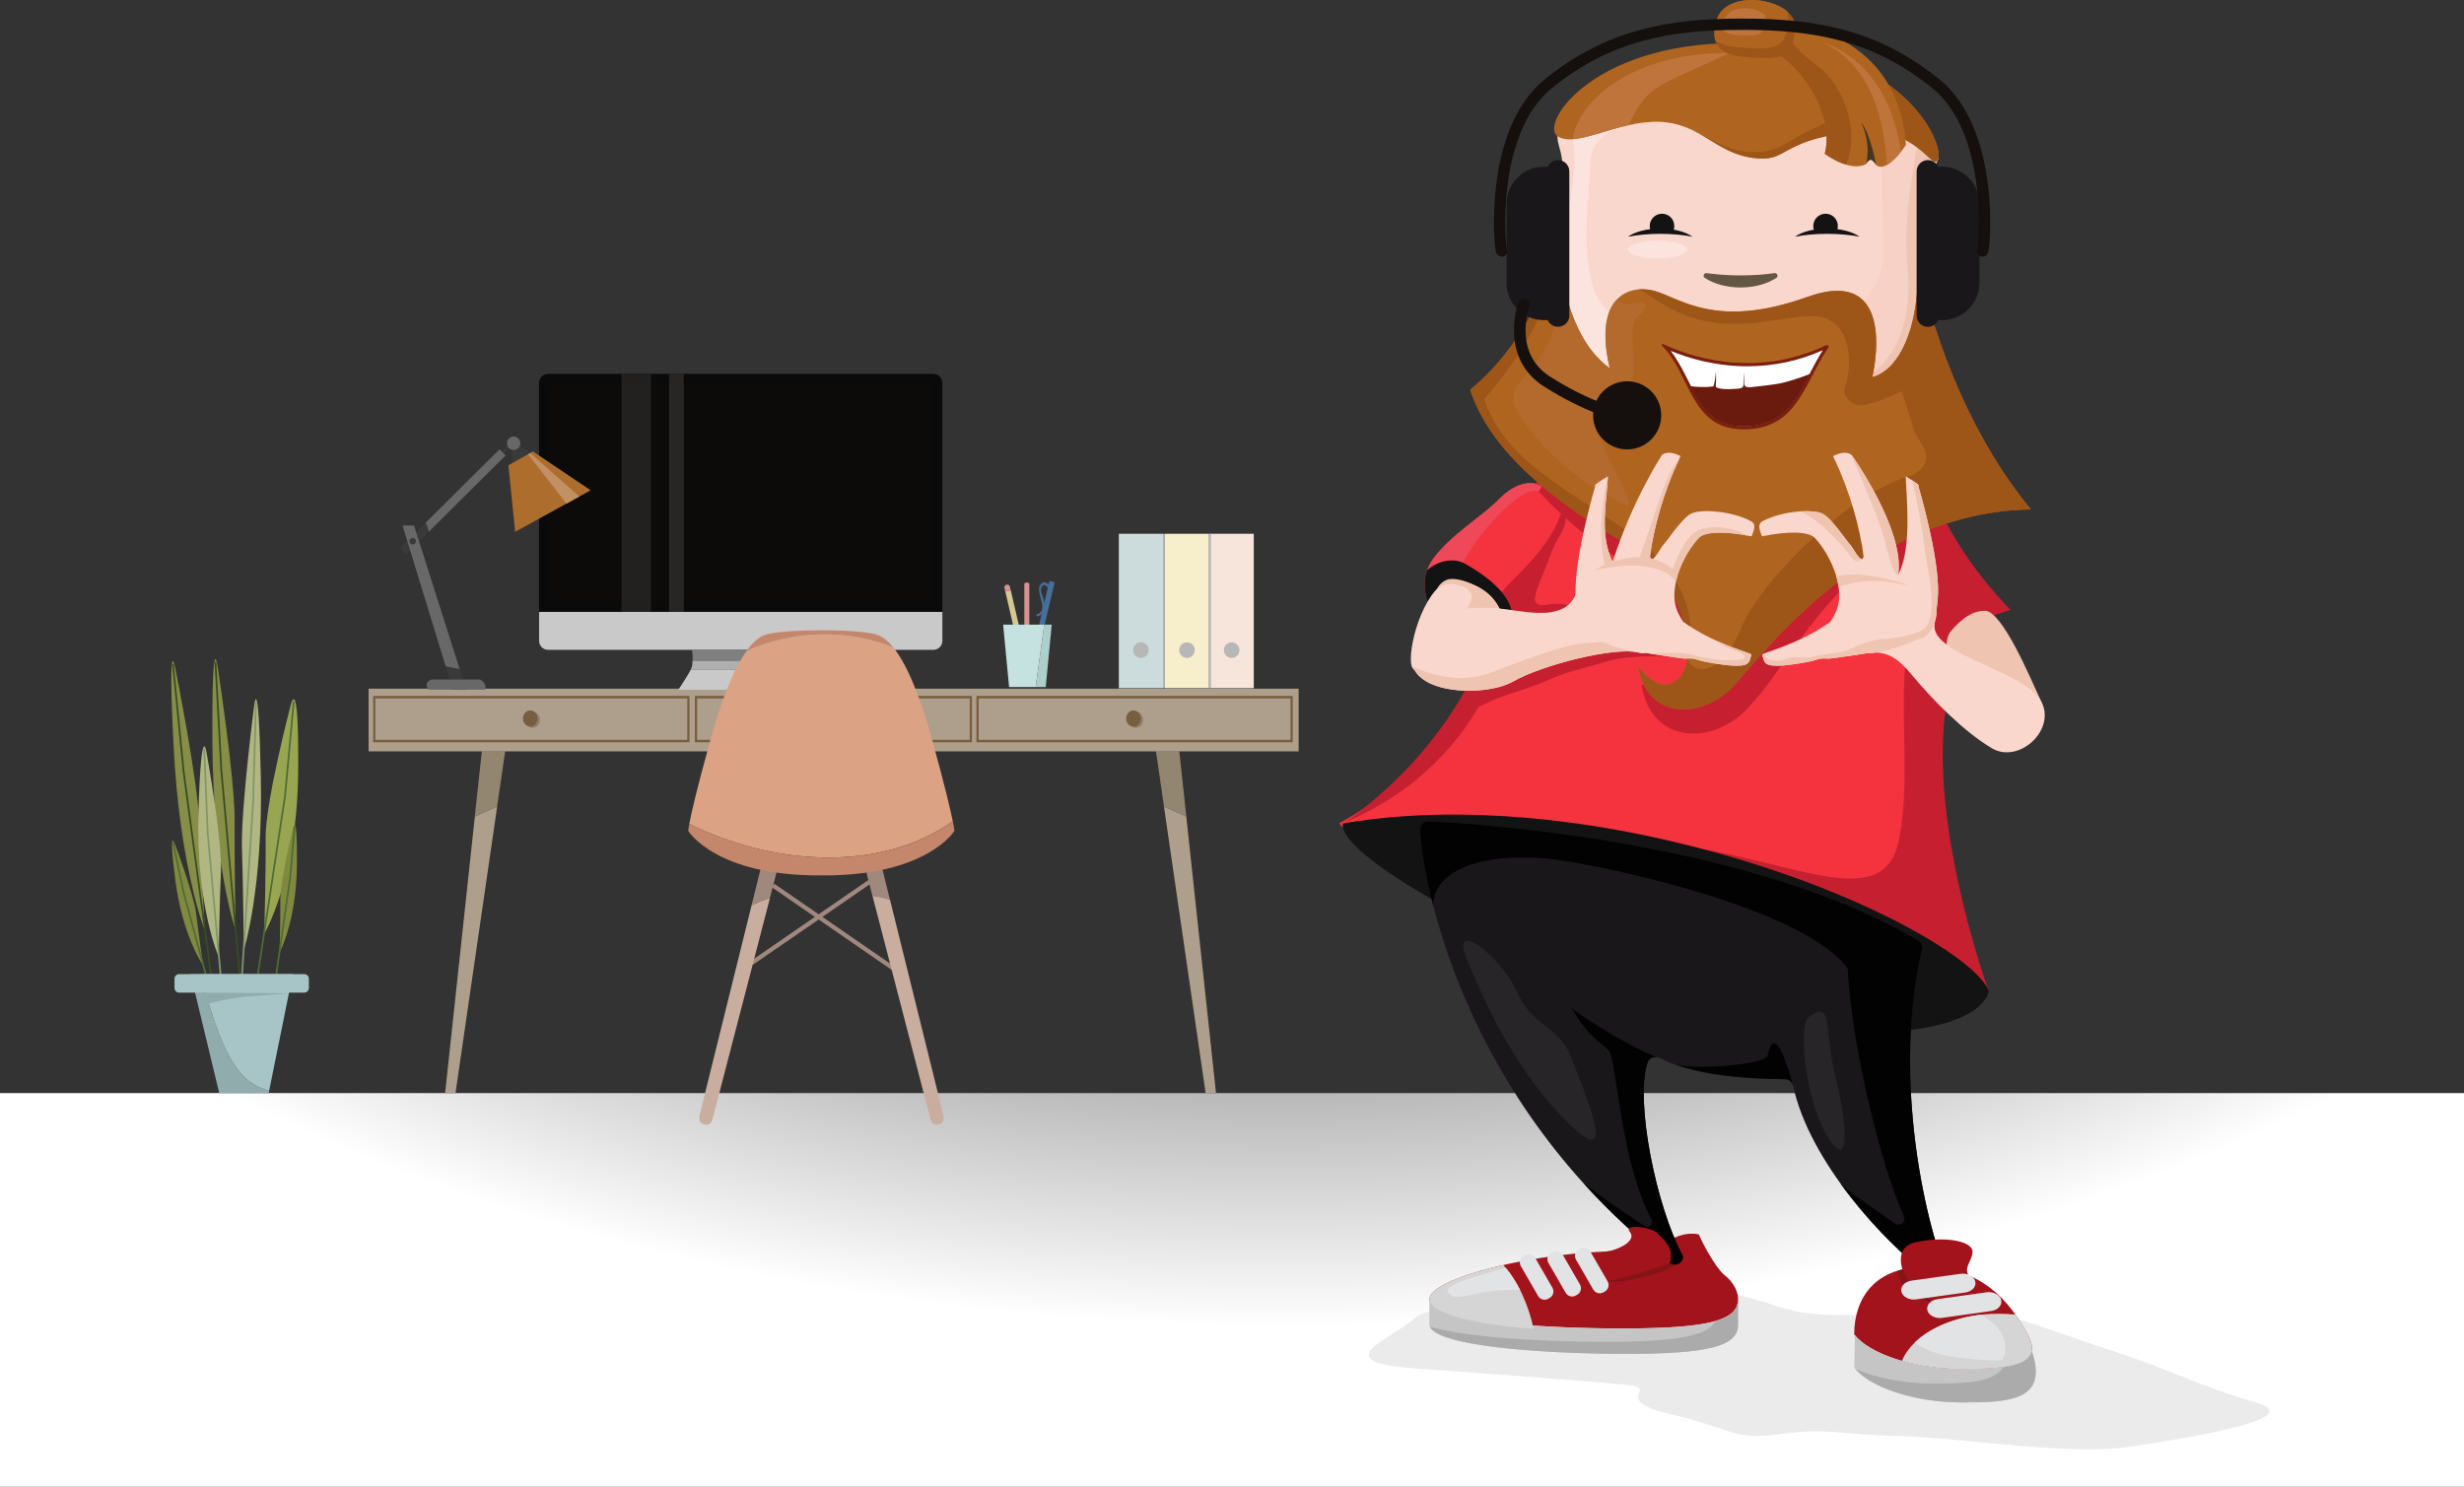 <svg width="628" height="379" viewBox="0 0 628 379" fill="none" xmlns="http://www.w3.org/2000/svg">
    <rect x="0" y="0" width="628" height="379" fill="#333333" stroke="none"/>
    <g clip-path="url(#clip0_4314_38086)">
        <path d="M628 278.648H0V378.999H628V278.648Z" fill="url(#paint0_radial_4314_38086)"/>
        <path d="M330.986 175.555H93.945V191.534H330.986V175.555Z" fill="#AD9F8C"/>
        <path d="M175.737 189.216H95.106V177.402H175.737V189.216ZM95.675 188.593H175.167V178.035H95.675V188.593Z" fill="#775E3F"/>
        <g opacity="0.4">
            <path d="M137.577 183.467C137.577 184.606 136.743 185.524 135.72 185.524C134.697 185.524 133.863 184.596 133.863 183.467C133.863 182.338 134.697 181.41 135.72 181.41C136.743 181.41 137.577 182.338 137.577 183.467Z" fill="#604930"/>
        </g>
        <path d="M136.987 183.162C136.987 184.301 136.153 185.219 135.13 185.219C134.107 185.219 133.273 184.291 133.273 183.162C133.273 182.034 134.107 181.105 135.13 181.105C136.153 181.105 136.987 182.023 136.987 183.162Z" fill="#775E3F"/>
        <path d="M247.728 189.216H177.098V177.402H247.728V189.216ZM177.667 188.593H247.158V178.035H177.667V188.593Z" fill="#775E3F"/>
        <g opacity="0.4">
            <path d="M214.304 183.467C214.304 184.606 213.576 185.524 212.679 185.524C211.783 185.524 211.055 184.596 211.055 183.467C211.055 182.338 211.783 181.41 212.679 181.41C213.576 181.41 214.304 182.338 214.304 183.467Z" fill="#604930"/>
        </g>
        <path d="M213.788 183.162C213.788 184.301 213.06 185.219 212.164 185.219C211.267 185.219 210.539 184.291 210.539 183.162C210.539 182.034 211.267 181.105 212.164 181.105C213.06 181.105 213.788 182.023 213.788 183.162Z" fill="#775E3F"/>
        <path d="M329.486 189.216H248.855V177.402H329.486V189.216ZM249.425 188.593H328.917V178.035H249.425V188.593Z" fill="#775E3F"/>
        <g opacity="0.4">
            <path d="M291.327 183.467C291.327 184.606 290.493 185.524 289.47 185.524C288.447 185.524 287.613 184.596 287.613 183.467C287.613 182.338 288.447 181.41 289.47 181.41C290.493 181.41 291.327 182.338 291.327 183.467Z" fill="#604930"/>
        </g>
        <path d="M290.737 183.162C290.737 184.301 289.903 185.219 288.88 185.219C287.857 185.219 287.023 184.291 287.023 183.162C287.023 182.034 287.857 181.105 288.88 181.105C289.903 181.105 290.737 182.023 290.737 183.162Z" fill="#775E3F"/>
        <path d="M128.776 191.418H122.816L121.012 208.157C122.932 207.334 124.81 206.491 126.698 205.636L128.766 191.418H128.776Z" fill="#938670"/>
        <path d="M121.024 208.158L113.449 278.648H116.097L126.71 205.637C124.822 206.491 122.933 207.335 121.024 208.158Z" fill="#AD9F8C"/>
        <path d="M294.598 191.418H300.558L302.362 208.157C300.453 207.334 298.564 206.491 296.676 205.636L294.608 191.418H294.598Z" fill="#938670"/>
        <path d="M302.35 208.158L309.925 278.648H307.277L296.664 205.637C298.552 206.491 300.441 207.335 302.35 208.158Z" fill="#AD9F8C"/>
        <path d="M67.358 238.05C67.358 238.05 75.787 223.822 75.998 196.64C76.209 169.459 73.909 180.439 73.909 180.439C73.909 180.439 67.601 204.625 67.696 213.748C67.791 222.872 67.348 238.04 67.348 238.04L67.358 238.05Z" fill="#98A551"/>
        <path d="M65.944 248.344L65.512 248.27L72.432 202.841L74.648 178.824L75.091 178.866L72.875 202.894L65.944 248.344Z" fill="#506B34"/>
        <path d="M71.262 242.733C71.262 242.733 75.566 234.991 75.682 220.214C75.787 205.426 74.617 211.407 74.617 211.407C74.617 211.407 71.388 224.56 71.441 229.528C71.494 234.485 71.262 242.744 71.262 242.744V242.733Z" fill="#808940"/>
        <path d="M70.65 248.346L70.207 248.283L73.741 223.57L74.87 210.512L75.313 210.554L74.184 223.623L70.65 248.346Z" fill="#506B34"/>
        <path d="M51.796 246.111C51.796 246.111 46.584 238.949 44.675 224.287C42.776 209.626 44.664 215.417 44.664 215.417C44.664 215.417 49.464 228.085 50.013 233.021C50.562 237.957 51.796 246.111 51.796 246.111Z" fill="#808940"/>
        <path d="M53.084 251.606L46.575 227.505L43.863 214.657L44.296 214.562L47.007 227.399L53.516 251.49L53.084 251.606Z" fill="#506B34"/>
        <path d="M60.028 237.101C60.028 237.101 54.279 220.668 54.131 189.278C53.983 157.888 55.555 170.567 55.555 170.567C55.555 170.567 59.859 198.507 59.796 209.034C59.733 219.571 60.028 237.091 60.028 237.091V237.101Z" fill="#868E47"/>
        <path d="M60.914 248.968L56.199 196.504L54.68 168.743L55.133 168.711L56.642 196.462L61.358 248.937L60.914 248.968Z" fill="#384C22"/>
        <path d="M52.241 237.311C52.241 237.311 45.763 221.152 44.223 189.804C42.683 158.446 44.814 171.05 44.814 171.05C44.814 171.05 50.363 198.769 50.764 209.296C51.165 219.823 52.251 237.311 52.251 237.311H52.241Z" fill="#868E47"/>
        <path d="M53.656 249.123L46.598 196.912L43.855 169.256L44.299 169.203L47.041 196.859L54.099 249.07L53.656 249.123Z" fill="#384C22"/>
        <path d="M55.756 243.946C55.756 243.946 49.848 230.846 50.597 206.607C51.346 182.368 52.717 192.273 52.717 192.273C52.717 192.273 56.684 214.149 56.304 222.27C55.925 230.392 55.756 243.935 55.756 243.935V243.946Z" fill="#B1B783"/>
        <path d="M56.421 253.187L52.708 212.346L51.832 190.807L52.275 190.797L53.151 212.314L56.875 253.144L56.421 253.187Z" fill="#819669"/>
        <path d="M62.135 242.175C62.135 242.175 67.104 226.564 66.471 197.695C65.849 168.826 64.688 180.618 64.688 180.618C64.688 180.618 61.344 206.682 61.671 216.354C61.987 226.037 62.135 242.175 62.135 242.175Z" fill="#B1B783"/>
        <path d="M61.607 253.185L61.164 253.153L64.287 204.497L65.025 178.855L65.468 178.877L64.74 204.518L61.607 253.185Z" fill="#819669"/>
        <path d="M50.712 248.312H48.57L55.871 278.627H68.488L68.594 278.12C68.066 277.93 67.539 277.741 67.011 277.509C57.538 274.397 54.752 259.588 50.722 248.312H50.712Z" fill="#90ACAD"/>
        <path d="M50.711 248.312C54.741 259.588 57.526 274.397 67 277.509C67.527 277.73 68.055 277.93 68.582 278.12L74.627 248.312H50.711Z" fill="#A7C4C6"/>
        <path d="M77.529 248.312H45.669C45.01 248.312 44.477 248.846 44.477 249.504V251.857C44.477 252.515 45.01 253.048 45.669 253.048H77.529C78.187 253.048 78.721 252.515 78.721 251.857V249.504C78.721 248.846 78.187 248.312 77.529 248.312Z" fill="#A7C4C6"/>
        <path d="M73.636 253.188L51.281 253.051L52.916 255.92C52.916 255.92 58.582 254.211 65.07 253.863C68.509 253.684 73.636 253.188 73.636 253.188Z" fill="#90ACAD"/>
        <path d="M240.172 97.608C240.172 96.332 239.149 95.309 237.893 95.309H139.665C138.41 95.309 137.387 96.342 137.387 97.608V156.591H240.172V97.608Z" fill="#0A0A0A"/>
        <path d="M137.398 155.98V163.353C137.398 164.63 138.422 165.653 139.677 165.653H237.905C239.16 165.653 240.184 164.619 240.184 163.353V155.98H137.398Z" fill="#C9C9C9"/>
        <path d="M199.966 165.652C199.818 165.652 188.213 165.652 188.213 165.652C188.213 165.652 176.609 165.652 176.461 165.652C176.461 165.652 176.588 167.055 176.524 168.426H199.902C199.839 167.055 199.966 165.652 199.966 165.652Z" fill="#7F7F7F"/>
        <path d="M200.233 170.419C200.022 169.924 199.938 169.185 199.895 168.426H176.517C176.486 169.185 176.391 169.924 176.19 170.419C176.159 170.493 176.116 170.578 176.074 170.672H200.349C200.307 170.588 200.265 170.493 200.233 170.419Z" fill="#AFAFAF"/>
        <path d="M200.347 170.66H176.073C175.324 172.221 172.887 175.829 172.887 175.829H203.533C203.533 175.829 201.096 172.221 200.347 170.66Z" fill="#C9C9C9"/>
        <path d="M237.292 98.441H139.93V153.511H237.292V98.441Z" fill="#0C0B0A"/>
        <g opacity="0.4">
            <path d="M165.915 95.371H158.414V155.978H165.915V95.371Z" fill="#44413F"/>
        </g>
        <g opacity="0.5">
            <path d="M174.279 95.371H170.523V155.978H174.279V95.371Z" fill="#44413F"/>
        </g>
        <path d="M176.453 165.652L176.527 167.034H199.894L199.968 165.652H176.453Z" fill="#7F7F7F"/>
        <path d="M220.698 173.785C220.698 172.013 218.504 170.578 215.792 170.578C213.081 170.578 210.887 172.013 210.887 173.785C210.887 174.386 211.15 174.955 211.594 175.441H219.981C220.424 174.955 220.687 174.396 220.687 173.785H220.698Z" fill="#C9C9C9"/>
        <path d="M219.726 175.238H211.855V175.597H219.726V175.238Z" fill="#7F7F7F"/>
        <path d="M129.543 113.406L127.738 115.227L128.173 115.657L129.978 113.837L129.543 113.406Z" fill="#3A3A3A"/>
        <path d="M101.961 139.735L103.512 141.297L106.951 137.879C106.698 137.13 106.402 136.392 106.065 135.664L101.961 139.746V139.735Z" fill="#3A3A3A"/>
        <path d="M127.321 114.527L108.469 133.271C108.817 133.956 109.06 134.747 109.271 135.57L128.861 116.088L127.31 114.527H127.321Z" fill="#686868"/>
        <path d="M106.066 135.664C106.404 136.392 106.699 137.13 106.953 137.879L109.274 135.569C109.063 134.746 108.82 133.955 108.472 133.27L106.066 135.664Z" fill="#3A3A3A"/>
        <path d="M105.527 133.953H102.594L113.597 169.889C114.842 170.301 116.002 170.427 117.152 170.554L105.516 133.953H105.527Z" fill="#686868"/>
        <path d="M113.598 169.891L115.412 175.808H118.83L117.163 170.555L113.598 169.891Z" fill="#3A3A3A"/>
        <path d="M105.19 137.152C105.644 137.152 106.013 137.522 106.013 137.975C106.013 138.429 105.644 138.798 105.19 138.798C104.736 138.798 104.367 138.429 104.367 137.975C104.367 137.522 104.736 137.152 105.19 137.152Z" fill="#3A3A3A"/>
        <path d="M123.589 175.808H109.305C109.305 175.808 107.691 174.268 109.874 173.234H122.397C124.306 174.352 123.589 175.808 123.589 175.808Z" fill="#686868"/>
        <path d="M130.551 114.525V118.481L135.404 115.644L132.197 113.629L130.551 114.525Z" fill="#3A3A3A"/>
        <path d="M130.908 111.277C131.847 111.277 132.617 112.047 132.617 112.986C132.617 113.925 131.847 114.695 130.908 114.695C129.969 114.695 129.199 113.925 129.199 112.986C129.199 112.047 129.969 111.277 130.908 111.277Z" fill="#686868"/>
        <path d="M150.54 124.98L131.298 135.57L129.578 118.619L135.845 115.086L150.54 124.98Z" fill="#AD6D2D"/>
        <path d="M134.582 115.801L135.152 115.484L147.664 126.57L144.372 128.374L134.582 115.801Z" fill="#C19063"/>
        <path d="M222.199 223.731L191.191 245.086L191.814 245.989L222.821 224.635L222.199 223.731Z" fill="#A0887D"/>
        <path d="M197.796 222.906C198.07 221.83 197.501 220.754 196.509 220.501L196.034 220.385C195.053 220.132 194.03 220.807 193.756 221.883L191.551 230.775C193.08 230.11 194.61 229.446 196.224 228.908L197.786 222.906H197.796Z" fill="#A0887D"/>
        <path d="M191.56 230.773L178.341 284.134C178.067 285.21 178.278 286.286 179.259 286.539L179.734 286.655C180.715 286.908 181.369 286.233 181.643 285.147L196.244 228.906C194.63 229.434 193.1 230.098 191.57 230.773H191.56Z" fill="#C9AE9F"/>
        <path d="M197.353 225.277L196.73 226.18L227.723 247.556L228.346 246.653L197.353 225.277Z" fill="#A0887D"/>
        <path d="M224.984 221.883C224.709 220.807 223.697 220.132 222.705 220.385L222.23 220.501C221.249 220.754 220.669 221.83 220.943 222.906L222.357 228.359C223.865 228.507 225.363 228.876 226.83 229.372L224.973 221.883H224.984Z" fill="#A0887D"/>
        <path d="M240.407 284.136L226.84 229.372C225.384 228.876 223.886 228.507 222.367 228.359L237.105 285.148C237.379 286.224 238.033 286.899 239.015 286.646L239.489 286.53C240.47 286.277 240.681 285.201 240.407 284.125V284.136Z" fill="#C9AE9F"/>
        <path d="M237.641 188.804C234.033 175.756 230.636 168.721 227.724 165.092C216.151 160.251 202.025 160.705 190.325 165.873C187.551 169.702 184.375 176.642 181.01 188.804C177.476 201.556 176.157 207.473 175.672 210.026C196.423 220.341 223.81 222.757 242.842 209.372C242.261 206.524 240.89 200.586 237.63 188.793L237.641 188.804Z" fill="#DCA284"/>
        <path d="M227.727 165.094C226.302 163.311 224.984 162.351 223.823 161.908C220.658 160.706 211.29 160.674 209.328 160.685C207.376 160.685 198.008 160.706 194.833 161.908C193.504 162.415 191.984 163.585 190.328 165.874C202.017 160.706 216.143 160.242 227.727 165.094Z" fill="#C4876C"/>
        <path d="M175.683 210.026C175.43 211.366 175.398 211.788 175.398 211.788C175.398 211.788 182.351 223.369 209.411 223.158C236.344 223.327 243.264 211.788 243.264 211.788C243.264 211.788 243.222 211.229 242.853 209.383C223.821 222.768 196.434 220.342 175.683 210.026Z" fill="#C4876C"/>
        <path d="M308.293 136.066V175.43H319.549V136.066H308.293ZM313.916 167.551C312.935 167.551 312.144 166.76 312.144 165.779C312.144 164.798 312.935 164.007 313.916 164.007C314.897 164.007 315.688 164.798 315.688 165.779C315.688 166.76 314.897 167.551 313.916 167.551Z" fill="#F7E5DC"/>
        <path d="M296.91 136.066V175.43H308.156V136.066H296.91ZM302.533 167.551C301.552 167.551 300.761 166.76 300.761 165.779C300.761 164.798 301.552 164.007 302.533 164.007C303.514 164.007 304.305 164.798 304.305 165.779C304.305 166.76 303.514 167.551 302.533 167.551Z" fill="#F7EECB"/>
        <path d="M285.156 136.066V175.43H296.413V136.066H285.156ZM290.779 167.551C289.798 167.551 289.007 166.76 289.007 165.779C289.007 164.798 289.798 164.007 290.779 164.007C291.76 164.007 292.552 164.798 292.552 165.779C292.552 166.76 291.76 167.551 290.779 167.551Z" fill="#CCDBDB"/>
        <path d="M296.897 136.066H296.402V175.43H296.897V136.066Z" fill="#B6B7B6"/>
        <path d="M308.651 136.066H308.156V175.43H308.651V136.066Z" fill="#B6B7B6"/>
        <path d="M292.764 165.725C292.764 166.822 291.877 167.708 290.78 167.708C289.683 167.708 288.797 166.822 288.797 165.725C288.797 164.628 289.683 163.742 290.78 163.742C291.877 163.742 292.764 164.628 292.764 165.725Z" fill="#B6B7B6"/>
        <path d="M304.514 165.725C304.514 166.822 303.627 167.708 302.53 167.708C301.433 167.708 300.547 166.822 300.547 165.725C300.547 164.628 301.433 163.742 302.53 163.742C303.627 163.742 304.514 164.628 304.514 165.725Z" fill="#B6B7B6"/>
        <path d="M315.896 165.725C315.896 166.822 315.01 167.708 313.913 167.708C312.816 167.708 311.93 166.822 311.93 165.725C311.93 164.628 312.816 163.742 313.913 163.742C315.01 163.742 315.896 164.628 315.896 165.725Z" fill="#B6B7B6"/>
        <path d="M262.336 160.65C262.336 160.871 262.051 161.04 261.703 161.04C261.355 161.04 261.07 160.861 261.07 160.65V148.879C261.07 148.657 261.355 148.488 261.703 148.488C262.051 148.488 262.336 148.668 262.336 148.879V160.65Z" fill="#D69391"/>
        <path d="M267.468 148.1L263.652 164.312L264.987 164.627L268.802 148.414L267.468 148.1Z" fill="#466F9C"/>
        <path d="M256.215 150.755L259.654 165.575C259.738 165.954 260.129 166.197 260.509 166.113C260.899 166.028 261.131 165.638 261.047 165.258L257.607 150.449L256.215 150.766V150.755Z" fill="#D6C791"/>
        <path d="M257.398 149.563C257.314 149.183 256.923 148.94 256.544 149.025C256.153 149.12 255.921 149.499 256.006 149.879L256.206 150.754L257.599 150.438L257.398 149.552V149.563Z" fill="#D69391"/>
        <path d="M266.144 159.227H255.668L257.187 175.132H263.96L266.144 159.227Z" fill="#C5E2E1"/>
        <path d="M268.054 159.227H266.145L263.961 175.132H266.524L268.054 159.227Z" fill="#AECECC"/>
        <path d="M267.736 150.008C267.494 148.753 266.112 147.687 265.152 149.09C263.738 151.168 267.567 155.567 264.339 156.558C263.991 156.664 264.139 157.223 264.487 157.107C265.669 156.748 266.133 155.978 266.185 154.649C266.228 153.679 266.038 152.845 265.69 151.928C265.394 151.158 265.109 150.44 265.479 149.607C265.922 148.595 267.029 149.354 267.188 150.145C267.262 150.504 267.81 150.356 267.736 149.997V150.008Z" fill="#466F9C"/>
        <path fill-rule="evenodd" clip-rule="evenodd" d="M496.792 175.925C503.427 158.543 497.846 149.271 500.621 144.113C494.08 146.381 408.807 127.564 397.867 123.039C382.655 125.929 388.204 131.171 383.404 145.79C378.815 183.794 348.316 205.849 343.062 209.393L342.281 209.899L506.888 252.702C506.888 252.702 489.913 206.429 496.781 175.915L496.792 175.925Z" fill="#C62030"/>
        <path fill-rule="evenodd" clip-rule="evenodd" d="M388.879 160.41C388.879 160.41 374.806 163.849 369.911 161.423C365.016 158.997 360.279 149.177 365.174 142.564C370.069 135.961 377.538 131.879 382.054 127.248C386.569 122.618 391.728 121.943 394.755 125.055C397.783 128.166 393.975 159.377 388.879 160.4V160.41Z" fill="#F5333F"/>
        <path fill-rule="evenodd" clip-rule="evenodd" d="M412.943 119.621C411.361 119.769 387.825 119.621 384.386 146.243C383.521 152.91 382.634 157.54 382.36 158.89C382.086 160.24 374.216 191.694 341.301 209.909C356.893 226.838 360.797 224.086 380.735 225.562C400.674 227.039 412.933 225.836 431.321 216.006C458.877 220.309 480.166 232.439 483.943 214.255C487.719 196.071 482.445 171.421 487.772 161.854C493.1 152.287 485.958 138.818 485.557 138.818C485.156 138.818 412.933 119.621 412.933 119.621H412.943Z" fill="#F5333F"/>
        <path fill-rule="evenodd" clip-rule="evenodd" d="M392.213 109.296C386.97 110.288 383.552 107.187 378.941 105.879C381.737 112.186 396.612 119.327 390.789 123.757C398.311 132.301 407.457 139.526 415.559 144.315C428.335 151.856 431.468 166.391 430.941 171.865C430.677 174.639 429.2 177.445 426.89 177.445C425.244 177.445 423.261 176.032 421.298 173.458L418.408 174.671C419.526 182.276 424.558 187.001 431.542 187.001C436.648 187.001 441.986 184.438 445.837 180.135C446.512 179.386 447.303 178.458 448.221 177.392C457.125 167.045 471.135 138.809 499.102 131.974C497.952 125.445 503.311 126.183 504.493 123.989C497.952 126.257 403.142 113.811 392.202 109.275L392.213 109.296Z" fill="#C62030"/>
        <path fill-rule="evenodd" clip-rule="evenodd" d="M379.196 163.447C369.363 190.639 347.452 206.45 343.074 209.403L342.293 209.91C373.404 196.736 381.58 171.885 384.513 161.991C384.798 161.032 382.614 162.508 379.196 163.447Z" fill="#C62030"/>
        <path fill-rule="evenodd" clip-rule="evenodd" d="M399.072 65.197C398.059 66.621 391.191 66.811 387.551 59.132C383.912 51.453 391.908 46.802 396.497 48.721C401.087 50.641 401.087 62.36 399.072 65.186V65.197Z" fill="#FAD7CC"/>
        <path fill-rule="evenodd" clip-rule="evenodd" d="M392.171 64.584C395.283 66.525 398.416 66.114 399.07 65.196C401.096 62.369 401.096 50.651 396.496 48.731C395.272 48.214 393.806 48.183 392.371 48.531C393.975 49.237 396.38 51.326 396.085 54.49C395.789 57.655 395.125 63.508 392.16 64.584H392.171Z" fill="#F7D0C6"/>
        <path fill-rule="evenodd" clip-rule="evenodd" d="M486.665 65.197C487.678 66.621 494.546 66.811 498.185 59.132C501.825 51.453 493.828 46.802 489.239 48.721C484.65 50.641 484.65 62.36 486.665 65.186V65.197Z" fill="#FAD7CC"/>
        <path fill-rule="evenodd" clip-rule="evenodd" d="M494.957 49.111C493.09 48.203 490.927 48.014 489.239 48.731C484.65 50.651 484.65 62.369 486.665 65.196C487.287 66.071 490.104 66.472 493.037 64.89C486.992 61.377 493.564 49.68 494.957 49.111Z" fill="#F7D0C6"/>
        <path fill-rule="evenodd" clip-rule="evenodd" d="M405.244 93.884C405.244 93.884 394.737 82.767 397.363 60.543C399.99 38.319 396.92 38.72 396.942 34.68C396.963 30.64 415.952 16.295 448.297 21.548C480.632 26.801 495.591 37.507 493.977 40.545C492.363 43.572 487.711 54.689 488.924 67.42C490.137 80.151 491.35 109.252 478.216 113.292C465.082 117.332 430.321 136.529 405.255 93.895L405.244 93.884Z" fill="#FAD7CC"/>
        <path fill-rule="evenodd" clip-rule="evenodd" d="M483.783 109.159C490.914 99.677 489.912 77.948 488.91 67.422C487.697 54.691 492.349 43.573 493.963 40.546C494.881 38.816 490.429 34.608 480.46 30.336C479.289 36.264 479.405 47.117 480.017 62.781C480.829 83.591 454.022 84.013 454.149 84.604C458.949 106.554 470.944 111.458 483.783 109.169V109.159Z" fill="#F7D0C6"/>
        <path fill-rule="evenodd" clip-rule="evenodd" d="M488.91 34.703C487.897 43.194 484.87 55.018 486.188 68.35C487.507 81.683 483.256 92.684 474.162 96.924C467.463 100.046 478.867 103.2 487.243 101.892C490.503 91.154 489.712 75.776 488.921 67.422C487.707 54.691 492.36 43.574 493.974 40.547C494.575 39.428 492.887 37.256 488.921 34.703H488.91Z" fill="#EFC4B1"/>
        <path fill-rule="evenodd" clip-rule="evenodd" d="M413.691 81.576C400.367 77.536 405.22 50.629 405.241 43.604C405.262 36.579 407.488 34.185 415.168 31.748C422.848 29.301 421.413 24.186 419.346 23.521C418.523 23.257 417.637 23.078 416.719 22.973C406.549 25.652 400.768 30.282 400.578 32.423C400.24 36.453 403.331 36.294 398.932 58.234C394.533 80.183 404.122 92.102 404.122 92.102C406.211 96.406 408.437 100.14 410.758 103.367C412.372 102.988 413.849 102.597 415.126 102.397C421.698 101.321 427.015 85.626 413.691 81.586V81.576Z" fill="#FBE3DE"/>
        <path d="M397.362 60.546C397.362 60.546 393.322 84.183 374.723 99.34C380.377 117.124 400.59 130.456 413.936 138.335C427.27 146.214 430.71 161.171 430.108 167.436C429.507 173.701 424.042 178.342 417.575 169.862C419.601 183.606 434.086 183.542 442.198 174.482C450.311 165.421 476.791 130.456 517.618 129.855C497.605 105.605 490.336 74.49 488.923 67.412C488.923 94.488 477.202 96.102 477.202 96.102C477.202 96.102 484.281 67.201 460.629 75.692C436.987 84.183 427.893 75.692 421.415 74.078C414.938 72.465 406.055 75.893 410.296 93.876C399.388 86.198 396.961 67.001 397.362 60.535V60.546Z" fill="#AF6520"/>
        <path fill-rule="evenodd" clip-rule="evenodd" d="M423.905 87.707C429.697 90.47 446.756 96.936 465.45 87.992C465.84 87.802 466.23 88.255 465.988 88.614C459.679 97.917 458.054 109.446 444.403 109.446C430.752 109.446 431.037 95.523 423.61 88.139C423.388 87.918 423.631 87.57 423.916 87.707H423.905Z" fill="#7C1E10"/>
        <path fill-rule="evenodd" clip-rule="evenodd" d="M444.39 108.643C436.141 108.643 433.261 102.947 430.212 96.914C428.914 94.351 427.585 91.724 425.812 89.446C430.117 91.229 437.037 93.37 445.372 93.37C452.018 93.37 458.474 91.999 464.572 89.277C463.327 91.25 462.262 93.285 461.217 95.268C457.451 102.441 454.202 108.643 444.38 108.643H444.39Z" fill="white"/>
        <path d="M446.535 40.209C437.104 38.859 433.453 31.454 422.935 31.053C412.428 30.652 401.562 37.92 396.93 34.692C392.299 31.465 406.647 9.631 446.155 11.055C485.664 12.468 495.57 36.939 493.956 40.557C492.342 44.175 489.103 31.465 471.527 33.69C452.928 36.042 455.966 41.569 446.535 40.219V40.209Z" fill="#AF6520"/>
        <path fill-rule="evenodd" clip-rule="evenodd" d="M443.623 70.206C440.563 70.206 437.641 69.995 434.983 69.626C434.276 69.531 433.907 70.448 434.497 70.838C436.797 72.347 440.036 73.285 443.623 73.285C447.21 73.285 450.448 72.347 452.748 70.838C453.339 70.448 452.97 69.52 452.263 69.626C449.594 70.005 446.672 70.206 443.623 70.206Z" fill="#635643"/>
        <path fill-rule="evenodd" clip-rule="evenodd" d="M487.95 129.866C488.383 129.434 493.468 132.83 496.063 133.231C502.699 145.962 512.436 155.455 512.436 155.455C512.436 155.455 493.805 161.108 489.965 165.855C482.686 159.695 477.031 140.646 487.94 129.866H487.95Z" fill="#C62030"/>
        <path fill-rule="evenodd" clip-rule="evenodd" d="M423.155 59.608C426.193 59.608 429.02 59.882 431.383 60.346C429.643 59.091 426.615 58.258 423.155 58.258C419.694 58.258 416.666 59.091 414.926 60.346C417.289 59.882 420.116 59.608 423.155 59.608Z" fill="#131313"/>
        <path fill-rule="evenodd" clip-rule="evenodd" d="M426.731 57.613C426.731 58.278 426.52 58.9 426.172 59.406C425.898 59.797 424.822 59.174 423.704 59.174C422.501 59.174 421.246 59.754 420.961 59.301C420.655 58.816 420.465 58.235 420.465 57.613C420.465 55.883 421.868 54.48 423.598 54.48C425.328 54.48 426.731 55.883 426.731 57.613Z" fill="#131313"/>
        <path fill-rule="evenodd" clip-rule="evenodd" d="M465.725 59.608C462.687 59.608 459.859 59.882 457.496 60.346C459.237 59.091 462.265 58.258 465.725 58.258C469.185 58.258 472.213 59.091 473.954 60.346C471.59 59.882 468.763 59.608 465.725 59.608Z" fill="#131313"/>
        <path fill-rule="evenodd" clip-rule="evenodd" d="M462.148 57.613C462.148 58.278 462.359 58.9 462.708 59.406C462.982 59.797 464.058 59.174 465.176 59.174C466.379 59.174 467.634 59.754 467.919 59.301C468.225 58.816 468.415 58.235 468.415 57.613C468.415 55.883 467.012 54.48 465.282 54.48C463.552 54.48 462.148 55.883 462.148 57.613Z" fill="#131313"/>
        <path fill-rule="evenodd" clip-rule="evenodd" d="M454.603 97.524C452.451 98.084 447.134 98.6 446.216 98.706C445.298 98.811 444.528 98.548 444.581 97.841C444.634 97.134 444.423 94.93 444.423 94.93V97.641C444.423 99.17 443.705 99.022 441.458 99.17C439.211 99.317 437.418 98.969 437.312 98.558C437.207 98.147 437.565 96.512 437.26 94.824C437.26 96.1 437.101 97.124 436.7 98.505C434.717 98.78 432.586 98.674 430.824 98.442C433.652 103.927 436.743 108.726 444.37 108.726C454.255 108.726 457.568 102.524 461.344 95.309C458.591 96.417 455.785 97.208 454.593 97.524H454.603Z" fill="#6B1B0D"/>
        <path fill-rule="evenodd" clip-rule="evenodd" d="M506.9 252.714C504.885 260.994 482.108 268.715 435.964 257.461C389.82 246.207 340.279 218.192 342.294 209.912C360.777 206.642 389.989 205.935 426.448 214.553C472.677 225.48 504.242 244.603 506.9 252.714Z" fill="#131313"/>
        <path d="M488.91 67.41C488.91 81.745 485.629 88.938 482.538 92.545C484.658 100.203 487.011 106.563 487.496 108.641C488.572 113.219 494.775 116.721 487.496 121.098C471.06 125.465 448.42 148.522 443.62 160.378C438.82 172.233 431.172 172.497 430.095 167.455C429.494 173.72 424.029 178.361 417.562 169.881C419.588 183.625 434.073 183.561 442.185 174.501C450.298 165.44 476.778 130.475 517.605 129.874C497.592 105.624 490.323 74.509 488.91 67.431V67.41Z" fill="#9E5518"/>
        <path d="M467.589 82.472C473.043 87.123 471.028 97.07 470.216 98.567C469.404 100.055 471.123 104.2 475.87 103.092C480.618 101.985 487.507 98.462 488.361 97.291C488.825 96.648 487.971 90.414 486.758 84.402C483.371 95.255 477.189 96.12 477.189 96.12C477.189 96.12 484.268 67.22 460.616 75.711C436.974 84.201 427.88 75.711 421.403 74.097C420.179 73.791 418.86 73.664 417.562 73.791C420.39 74.508 426.656 81.681 439.39 82.482C452.123 83.294 462.124 77.831 467.578 82.482L467.589 82.472Z" fill="#9E5518"/>
        <path d="M410.59 132.584C391.59 120.19 383.108 114.8 378.256 101.763C394.724 82.873 396.412 69.698 397.35 60.543C397.35 60.543 393.31 84.18 374.711 99.337C380.366 117.121 400.579 130.453 413.924 138.332C427.259 146.211 430.698 161.168 430.097 167.433C430.076 167.613 430.054 167.803 430.033 167.982C433.873 152.297 424.273 141.507 410.601 132.584H410.59Z" fill="#9E5518"/>
        <path d="M407.057 109.444C404.831 100.953 412.089 104.022 415.127 98.949C418.176 93.876 414.125 83.17 417.564 80.543C421.004 77.917 419.168 76.103 414.927 77.516C414.167 77.769 413.186 77.294 412.089 76.356C409.41 79.193 408.091 84.594 410.285 93.886C403.533 89.129 400.031 79.963 398.438 72.137C397.752 77.706 396.571 83.686 394.524 87.674C389.671 97.114 382.983 98.527 386.633 104.792C390.283 111.058 399.176 121.162 412.511 127.829C419.991 132.881 409.272 117.924 407.057 109.444Z" fill="#B46A2C"/>
        <path d="M422.438 65.891C426.581 65.891 429.939 64.876 429.939 63.623C429.939 62.371 426.581 61.355 422.438 61.355C418.296 61.355 414.938 62.371 414.938 63.623C414.938 64.876 418.296 65.891 422.438 65.891Z" fill="#FBE3DE"/>
        <path d="M400.887 35.474C404.611 35.189 409.643 33.122 415.034 31.909C415.076 31.846 415.129 31.793 415.171 31.73C420.055 21.308 422.218 22.342 440.859 13.461C413.821 13.461 401.604 27.405 400.887 35.474Z" fill="#BE743B"/>
        <path d="M478.406 29.715C473.247 28.186 466.685 29.737 455.334 36.498C445.28 42.489 436.26 35.295 431.386 33.186C431.375 33.186 431.365 33.186 431.344 33.175C436.376 35.591 440.121 39.293 446.535 40.211C455.967 41.561 452.928 36.023 471.527 33.681C489.114 31.456 492.342 44.176 493.956 40.548C495.507 37.067 486.402 14.337 450.618 11.32C448.202 11.848 457.802 16.541 465.282 17.913C473.563 19.431 483.554 31.234 478.395 29.715H478.406Z" fill="#9E5518"/>
        <path fill-rule="evenodd" clip-rule="evenodd" d="M382.106 163.692C383.013 161.878 383.393 152.722 382.707 151.425C382.021 150.128 394.565 141.331 397.782 130.931C399.312 128.832 398.753 127.904 398.753 128.843C398.753 129.781 399.987 132.503 397.782 136.131C395.577 139.759 395.419 141.036 393.383 146.077C391.336 151.119 389.374 155.054 394.364 154.146C399.365 153.239 401.369 155.054 403.701 156.267C406.022 157.48 412.151 159.948 415.527 161.667C418.903 163.386 431.721 167.067 430.096 167.426C428.471 167.785 417.183 166.403 409.862 168.523C402.54 170.643 399.112 171.402 395.831 172.837C392.55 174.271 390.165 175.179 385.376 176.697C380.586 178.216 377.559 179.893 375.744 180.79C373.93 181.686 376.957 172.457 377.559 170.791C378.16 169.124 382.106 163.671 382.106 163.671V163.692Z" fill="#C62030"/>
        <path fill-rule="evenodd" clip-rule="evenodd" d="M493.944 149.579C493.923 148.904 493.88 148.187 493.828 147.459C493.764 146.732 493.691 145.983 493.596 145.213C493.226 142.154 492.614 138.863 491.95 135.804C491.697 134.654 491.443 133.547 491.19 132.482C490.937 131.427 490.684 130.425 490.452 129.507C490.22 128.59 489.998 127.746 489.798 127.018C489.661 126.533 489.545 126.09 489.439 125.699C489.112 124.539 488.912 123.854 488.912 123.854C488.912 123.854 490.114 124.075 485.715 121.417C485.852 126.712 487.403 139.707 483.806 146.447C485.536 135.066 471.969 116.027 471.969 116.027C471.969 116.027 470.618 114.498 467.19 116.27C471.631 125.415 474.131 135.055 474.975 141.816C474.522 144.358 472.064 139.201 471.578 138.874C471.093 138.557 466.863 132.06 464.479 130.921C462.094 129.781 454.477 130.13 449.35 132.798C447.757 133.621 448.485 135.108 449.087 136.722C455.733 135.33 460.997 135.477 462.548 137.123C465.386 140.129 467.506 144.601 468.266 147.839C469.753 154.104 467.538 156.552 466.821 158.123C466.789 158.028 466.747 157.923 466.726 157.828C466.705 158.028 466.673 158.218 466.652 158.418C458.296 164.431 448.96 166.456 449.118 166.888C449.53 167.975 449.445 168.956 450.648 169.42C450.732 169.451 450.817 169.483 450.922 169.504C450.933 169.504 450.954 169.504 450.964 169.515C451.049 169.536 451.144 169.557 451.249 169.578C451.27 169.578 451.281 169.578 451.302 169.588C451.418 169.61 451.534 169.631 451.671 169.641C451.946 169.673 452.251 169.694 452.6 169.694C452.631 169.694 452.673 169.694 452.716 169.694C452.853 169.694 452.99 169.694 453.138 169.694C453.19 169.694 453.243 169.694 453.296 169.694C453.444 169.694 453.602 169.683 453.76 169.673C453.813 169.673 453.866 169.673 453.918 169.673C454.119 169.662 454.33 169.641 454.551 169.631C454.572 169.631 454.583 169.631 454.594 169.631C454.836 169.61 455.089 169.588 455.353 169.557C455.406 169.557 455.469 169.546 455.522 169.536C455.733 169.515 455.944 169.483 456.165 169.462C456.26 169.451 456.366 169.441 456.461 169.42C456.661 169.399 456.862 169.367 457.073 169.335C457.178 169.325 457.284 169.304 457.4 169.293C457.621 169.261 457.853 169.23 458.096 169.188C458.202 169.167 458.307 169.156 458.412 169.135C458.761 169.082 459.119 169.019 459.489 168.956C459.784 168.903 460.058 168.861 460.311 168.808C460.818 168.713 461.229 168.618 461.577 168.544C461.746 168.502 461.904 168.46 462.052 168.428C462.337 168.354 462.569 168.281 462.77 168.217C463.36 168.027 463.666 167.911 464.299 167.869C464.721 167.838 465.291 167.848 466.198 167.89C466.726 167.922 476.315 166.424 476.315 166.424C476.611 166.762 481.115 165.675 482.856 165.201C484.597 164.737 487.044 163.608 488.606 163.081C490.262 162.722 491.349 161.952 492.087 160.749C492.92 159.621 493.427 158.091 493.596 155.929C493.564 155.929 493.532 155.908 493.501 155.908C493.648 154.864 493.764 153.714 493.88 152.427C493.954 151.562 493.975 150.603 493.944 149.579Z" fill="#FAD7CC"/>
        <path fill-rule="evenodd" clip-rule="evenodd" d="M505.898 155.707C510.361 155.707 517.555 173.047 520.077 178.458C518.695 185.757 511.289 190.061 507.786 186.021C504.284 181.981 500.381 177.404 498.893 174.703C497.416 172.014 494.452 164.061 497.279 160.833C500.106 157.595 502.67 155.707 505.898 155.707Z" fill="#EFC4B1"/>
        <path fill-rule="evenodd" clip-rule="evenodd" d="M470.051 163.439C469.629 164.156 464.776 168.027 471.169 167.204C477.562 166.382 481.022 164.525 486.92 171.634C492.817 178.744 500.634 186.559 507.639 190.726C514.644 194.892 524.413 185.832 520.067 178.448C515.72 171.054 492.194 166.867 493.059 159.273C493.925 151.678 473.416 157.69 470.051 163.428V163.439Z" fill="#FAD7CC"/>
        <path fill-rule="evenodd" clip-rule="evenodd" d="M372.929 143.451C369.785 141.732 366.63 142.217 364.974 142.861C360.427 149.464 365.09 159.03 369.911 161.425C372.538 162.722 377.803 162.342 382.117 161.699C383.89 160.718 385.071 159.547 385.293 158.218C386.39 151.415 376.811 145.561 372.929 143.441V143.451Z" fill="#131313"/>
        <path fill-rule="evenodd" clip-rule="evenodd" d="M378.93 172.855C376.504 172.939 360.785 173.762 359.751 169.712C358.717 165.662 362.378 150.821 369.34 147.836C378.318 148.49 382.369 152.73 383.983 160.409C385.197 167.486 378.93 172.855 378.93 172.855Z" fill="#FAD7CC"/>
        <path fill-rule="evenodd" clip-rule="evenodd" d="M383.983 160.409C382.369 152.73 378.328 148.49 369.34 147.836C372.737 149.682 377.516 150.093 373.676 155.399C369.825 160.694 380.85 162.835 383.656 162.286C383.814 162.255 383.972 162.223 384.13 162.202C384.13 161.622 384.099 161.021 383.993 160.409H383.983Z" fill="#EFC4B1"/>
        <path fill-rule="evenodd" clip-rule="evenodd" d="M382.056 127.258C377.54 131.889 370.071 135.971 365.176 142.573C364.512 143.47 364.037 144.419 363.699 145.4C366.052 143.238 369.85 142.067 372.93 143.459C375.272 137.975 387.257 123.429 392.131 125.275C392.584 124.843 392.637 124.4 393.017 123.988C389.947 122.206 385.948 123.282 382.056 127.269V127.258Z" fill="#EF4858"/>
        <path fill-rule="evenodd" clip-rule="evenodd" d="M414.926 155.705C418.333 158.194 423.64 167.814 417.563 166.326C411.486 164.839 393.109 169.459 385.576 173.752C378.055 178.045 355.879 177.127 360.331 164.734C364.773 152.34 380.776 154.84 386.716 155.716C392.666 156.591 399.365 157.023 401.57 151.549C403.775 146.075 414.915 155.716 414.915 155.716L414.926 155.705Z" fill="#FAD7CC"/>
        <path fill-rule="evenodd" clip-rule="evenodd" d="M366.345 150.011C366.25 150.074 367.411 147.732 369.816 147.585C372.221 147.437 375.428 148.872 376.979 149.768C378.53 150.665 376.367 151.002 374.943 150.253C373.519 149.504 372.432 149.336 371.863 149.262C371.293 149.188 369.405 147.933 366.345 150.011Z" fill="#EFC4B1"/>
        <path fill-rule="evenodd" clip-rule="evenodd" d="M360.121 169.913C362.769 177.276 379.29 177.339 385.588 173.753C393.11 169.46 411.487 164.84 417.575 166.327C419.959 166.907 420.592 165.789 420.275 164.059C415.992 162.868 409.261 163.522 404.271 163.922C397.667 164.46 387.16 168.774 379.48 171.643C372.074 174.417 363.55 171.675 360.132 169.913H360.121Z" fill="#EFC4B1"/>
        <path fill-rule="evenodd" clip-rule="evenodd" d="M401.573 149.579C401.594 148.904 401.636 148.187 401.689 147.459C401.752 146.732 401.826 145.983 401.921 145.213C402.29 142.154 402.902 138.863 403.567 135.804C403.82 134.654 404.073 133.547 404.326 132.482C404.58 131.427 404.833 130.425 405.065 129.507C405.297 128.59 405.518 127.746 405.719 127.018C405.856 126.533 405.972 126.09 406.078 125.699C406.405 124.539 406.605 123.854 406.605 123.854C406.605 123.854 405.402 124.075 409.802 121.417C409.664 126.712 407.438 136.479 411.046 143.219C415.825 127.915 423.548 116.027 423.548 116.027C423.548 116.027 424.898 114.498 428.327 116.27C423.885 125.415 421.385 135.055 420.541 141.816C420.995 144.358 423.453 139.201 423.938 138.874C424.423 138.557 428.654 132.06 431.038 130.921C433.422 129.781 441.039 130.13 446.166 132.798C447.759 133.621 447.031 135.108 446.43 136.722C439.784 135.33 434.519 135.477 432.969 137.123C430.131 140.129 428.01 144.601 427.251 147.839C425.763 154.104 427.979 156.552 428.696 158.123C428.728 158.028 428.77 157.923 428.791 157.828C428.812 158.028 428.844 158.218 428.865 158.418C437.22 164.431 446.557 166.456 446.398 166.888C445.987 167.975 446.071 168.956 444.869 169.42C444.784 169.451 444.7 169.483 444.594 169.504C444.584 169.504 444.563 169.504 444.552 169.515C444.468 169.536 444.373 169.557 444.267 169.578C444.246 169.578 444.236 169.578 444.215 169.588C444.099 169.61 443.982 169.631 443.845 169.641C443.571 169.673 443.265 169.694 442.917 169.694C442.885 169.694 442.843 169.694 442.801 169.694C442.664 169.694 442.527 169.694 442.379 169.694C442.326 169.694 442.273 169.694 442.221 169.694C442.073 169.694 441.915 169.683 441.756 169.673C441.704 169.673 441.651 169.673 441.598 169.673C441.398 169.662 441.187 169.641 440.965 169.631C440.944 169.631 440.934 169.631 440.923 169.631C440.68 169.61 440.427 169.588 440.163 169.557C440.111 169.557 440.047 169.546 439.995 169.536C439.784 169.515 439.573 169.483 439.351 169.462C439.256 169.451 439.151 169.441 439.056 169.42C438.855 169.399 438.655 169.367 438.444 169.335C438.338 169.325 438.233 169.304 438.117 169.293C437.895 169.261 437.663 169.23 437.421 169.188C437.315 169.167 437.21 169.156 437.104 169.135C436.756 169.082 436.397 169.019 436.028 168.956C435.733 168.903 435.458 168.861 435.205 168.808C434.699 168.713 434.287 168.618 433.939 168.544C433.77 168.502 433.612 168.46 433.464 168.428C433.18 168.354 432.948 168.281 432.747 168.217C432.156 168.027 431.85 167.911 431.217 167.869C430.795 167.838 430.226 167.848 429.318 167.89C428.791 167.922 419.201 166.424 419.201 166.424C418.906 166.762 414.401 165.675 412.661 165.201C410.92 164.737 408.472 163.608 406.911 163.081C405.255 162.722 404.168 161.952 403.43 160.749C402.596 159.621 402.09 158.091 401.921 155.929C401.953 155.929 401.984 155.908 402.016 155.908C401.868 154.864 401.752 153.714 401.636 152.427C401.562 151.562 401.541 150.603 401.573 149.579Z" fill="#FAD7CC"/>
        <path fill-rule="evenodd" clip-rule="evenodd" d="M437.786 163.479C438.198 164.007 439.717 164.977 440.445 165.209C450.921 168.595 439.854 169.228 432.047 167.087C428.492 166.116 424.884 166.338 420.348 166.591C422.911 166.981 428.903 167.909 429.315 167.888C430.212 167.846 430.792 167.835 431.214 167.867C431.847 167.909 432.153 168.036 432.744 168.215C432.944 168.279 433.176 168.352 433.461 168.426C433.609 168.468 433.756 168.5 433.936 168.542C434.284 168.627 434.695 168.711 435.202 168.806C435.455 168.859 435.729 168.901 436.024 168.954C436.404 169.017 436.752 169.08 437.1 169.133C437.206 169.154 437.311 169.165 437.417 169.186C437.66 169.217 437.892 169.259 438.113 169.291C438.219 169.312 438.335 169.323 438.44 169.333C438.651 169.365 438.852 169.386 439.052 169.418C439.147 169.428 439.253 169.439 439.348 169.46C439.569 169.491 439.78 169.513 439.991 169.534C440.044 169.534 440.107 169.544 440.16 169.555C440.424 169.586 440.687 169.608 440.919 169.629C440.941 169.629 440.951 169.629 440.962 169.629C441.183 169.65 441.394 169.66 441.595 169.671C441.647 169.671 441.7 169.671 441.753 169.671C441.911 169.671 442.069 169.692 442.217 169.692C442.27 169.692 442.323 169.692 442.375 169.692C442.523 169.692 442.66 169.692 442.797 169.692C442.84 169.692 442.871 169.692 442.913 169.692C443.261 169.692 443.567 169.671 443.842 169.639C443.968 169.629 444.095 169.608 444.211 169.586C444.232 169.586 444.243 169.586 444.264 169.576C444.359 169.555 444.454 169.534 444.549 169.513C444.559 169.513 444.58 169.513 444.591 169.502C444.686 169.47 444.781 169.449 444.865 169.418C446.068 168.954 445.983 167.973 446.395 166.886C446.5 166.612 442.713 165.673 437.776 163.469L437.786 163.479Z" fill="#EFC4B1"/>
        <path fill-rule="evenodd" clip-rule="evenodd" d="M425.813 146.94C425.876 147.151 426.583 147.53 427.195 148.047C427.205 147.973 427.216 147.91 427.237 147.847C428.007 144.609 430.117 140.136 432.955 137.13C434.432 135.569 439.285 135.358 445.498 136.55C442.144 134.778 437.808 133.607 433.356 134.957C428.914 136.308 425.676 146.539 425.813 146.95V146.94Z" fill="#EFC4B1"/>
        <path fill-rule="evenodd" clip-rule="evenodd" d="M406.625 145.39C405.528 145.643 418.251 137.743 426.733 145.39C426.627 147.078 426.733 147.679 426.733 147.679C426.733 147.679 422.291 141.688 406.625 145.39Z" fill="#EFC4B1"/>
        <path d="M420.731 142.341C420.647 142.225 420.583 142.067 420.541 141.825C421.364 135.201 423.79 125.813 428.063 116.848C424.613 120.845 422.672 128.397 420.984 133.144C419.011 138.671 417.809 142.637 417.598 142.721C417.84 142.721 420.362 143.343 420.362 143.343C420.362 143.343 420.499 142.964 420.741 142.352L420.731 142.341Z" fill="#EFC4B1"/>
        <path d="M409.22 144.852L411.372 143.745C411.372 143.745 411.53 142.679 411.783 140.971C411.53 141.72 411.288 142.468 411.045 143.228C407.448 136.488 409.674 126.721 409.8 121.426C406.308 136.488 409.22 144.852 409.22 144.852Z" fill="#EFC4B1"/>
        <path d="M471.948 116.016C471.948 116.279 472.001 116.554 472.138 116.849C473.52 119.802 479.386 133.44 480.388 137.986C481.401 142.533 483.299 147.511 483.795 146.456C485.525 135.075 471.959 116.037 471.959 116.037C471.959 116.037 471.959 116.037 471.938 116.016H471.948Z" fill="#EFC4B1"/>
        <path d="M493.826 147.458C493.763 146.73 493.689 145.982 493.594 145.212C493.225 142.153 492.613 138.862 491.948 135.803C491.695 134.653 491.442 133.546 491.188 132.48C490.935 131.426 490.682 130.424 490.45 129.506C490.218 128.588 489.996 127.745 489.796 127.017C489.659 126.532 489.543 126.089 489.437 125.698C489.11 124.538 488.91 123.852 488.91 123.852C488.91 123.852 489.775 124 487.306 122.418C488.435 126.521 489.965 134.864 490.387 138.893C490.893 143.64 494.86 158.09 489.743 160.717C484.627 163.343 478.36 162.13 476.946 164.662C476.63 165.221 476.134 165.864 475.617 166.528C476.05 166.465 476.313 166.423 476.313 166.423C476.609 166.761 481.114 165.674 482.854 165.199C484.595 164.735 487.042 163.607 488.604 163.079C490.26 162.721 491.347 161.951 492.085 160.748C492.919 159.62 493.425 158.09 493.594 155.928C493.562 155.928 493.531 155.907 493.499 155.907C493.647 154.863 493.763 153.713 493.879 152.426C493.952 151.561 493.974 150.601 493.942 149.578C493.921 148.903 493.879 148.186 493.826 147.458Z" fill="#EFC4B1"/>
        <path d="M471.167 141.203C472.908 143.734 474.205 143.375 474.11 142.342C473.203 141.646 471.916 139.104 471.578 138.882C471.093 138.566 466.863 132.068 464.478 130.929C463.392 130.402 461.187 130.201 458.645 130.381C462.506 131.414 469.437 138.671 471.167 141.203Z" fill="#EFC4B1"/>
        <path d="M480.45 162.964C477.074 162.679 472.537 165.148 470.491 165.854C468.444 166.561 465.543 166.582 462.104 167.384C458.665 168.175 458.369 166.877 455.236 167.985C452.103 169.092 450.383 167.985 449.117 166.899C449.529 167.985 449.444 168.966 450.647 169.43C450.731 169.462 450.816 169.493 450.921 169.514C450.932 169.514 450.953 169.514 450.963 169.525C451.048 169.546 451.143 169.567 451.248 169.588C451.269 169.588 451.28 169.588 451.301 169.599C451.417 169.62 451.533 169.641 451.67 169.652C451.945 169.683 452.25 169.704 452.599 169.704C452.63 169.704 452.672 169.704 452.715 169.704C452.852 169.704 452.989 169.704 453.137 169.704C453.189 169.704 453.242 169.704 453.295 169.704C453.443 169.704 453.601 169.694 453.759 169.683C453.812 169.683 453.865 169.683 453.917 169.683C454.118 169.673 454.329 169.652 454.55 169.641C454.571 169.641 454.582 169.641 454.592 169.641C454.835 169.62 455.088 169.599 455.352 169.567C455.405 169.567 455.468 169.557 455.521 169.546C455.732 169.525 455.943 169.493 456.164 169.472C456.259 169.462 456.365 169.451 456.46 169.43C456.66 169.409 456.861 169.377 457.072 169.346C457.177 169.335 457.283 169.314 457.399 169.303C457.62 169.272 457.852 169.24 458.095 169.198C458.2 169.177 458.306 169.166 458.411 169.145C458.76 169.093 459.118 169.029 459.487 168.966C459.783 168.913 460.057 168.871 460.31 168.818C460.817 168.723 461.228 168.628 461.576 168.555C461.745 168.512 461.903 168.47 462.051 168.439C462.336 168.365 462.568 168.291 462.768 168.228C463.359 168.038 463.665 167.922 464.298 167.88C464.72 167.848 465.29 167.858 466.197 167.901C466.725 167.932 476.314 166.434 476.314 166.434C476.61 166.772 481.114 165.686 482.855 165.211C484.258 164.831 486.115 164.03 487.613 163.46C487.613 163.439 487.634 163.407 487.645 163.386C488.235 162.099 483.826 163.26 480.439 162.975L480.45 162.964Z" fill="#EFC4B1"/>
        <path d="M485.44 149.101C487.054 149.502 485.44 148.395 477.949 146.981C473.825 146.201 470.491 146.38 468.012 146.907C468.107 147.224 468.202 147.551 468.275 147.857C468.423 148.5 468.529 149.08 468.613 149.65C476.705 146.654 484.079 148.774 485.45 149.112L485.44 149.101Z" fill="#EFC4B1"/>
        <path d="M414.496 335.162C398.883 335.394 366.263 330.743 360.566 336.006C354.869 341.27 337.336 347.166 360.566 348.822C383.797 350.488 405.381 352.155 414.496 352.999C423.611 353.832 409.791 356.775 425.921 360.54C442.052 364.316 441.64 367.249 453.794 365.571C465.947 363.894 468.373 365.698 483.723 366.057C499.073 366.415 527.156 371.025 541.831 368.926C556.505 366.827 589.198 361.574 574.946 357.502C560.693 353.42 553.583 349.307 538.687 344.444C523.801 339.582 517.144 336.797 507.47 334.203C497.807 331.618 490.665 334.361 481.244 334.878C471.823 335.394 461.759 335.859 453.372 333.116C444.985 330.363 434.519 327.652 428.854 328.169" fill="#EBEBEB"/>
        <path fill-rule="evenodd" clip-rule="evenodd" d="M442.981 331.219C442.981 336.662 435.248 338.645 413.527 338.645C391.805 338.645 364.312 336.662 364.312 331.219C364.312 325.776 391.805 318.941 413.527 318.941C435.248 318.941 442.981 325.776 442.981 331.219Z" fill="#A3131C"/>
        <path fill-rule="evenodd" clip-rule="evenodd" d="M427.567 324.691C427.567 324.691 426.554 323.436 427.039 322.486C427.525 321.537 426.712 321.199 426.723 315.546C430.12 313.879 432.979 314.681 432.979 314.681C432.979 314.681 436.713 323.256 440.87 326.336C442.864 330.123 440.247 331.41 440.247 331.41C440.247 331.41 426.554 326.442 427.567 324.68V324.691Z" fill="#A3131C"/>
        <path d="M442.979 331.229C442.979 336.672 435.246 338.655 413.524 338.655C391.803 338.655 364.352 336.672 364.31 331.24C364.31 332.674 364.289 336.461 364.289 337.537C364.268 342.979 391.76 345.057 413.482 345.121C435.204 345.194 442.937 343.233 442.958 337.79C442.958 336.64 442.979 332.379 442.979 331.219V331.229Z" fill="#C5C5C5"/>
        <path d="M364.449 331.862C364.365 331.661 364.312 331.461 364.312 331.25C364.312 331.408 364.312 331.609 364.312 331.82C364.365 331.83 364.407 331.851 364.46 331.862H364.449Z" fill="#ACABAC"/>
        <path d="M442.981 331.229C442.981 333.792 441.261 335.586 437.189 336.767C435.237 340.659 426.914 342.115 408.178 342.051C392.385 341.999 373.543 340.891 364.449 338.191C366.549 343.138 392.659 345.057 413.495 345.121C435.216 345.194 442.949 343.233 442.97 337.79C442.97 336.64 442.991 332.379 442.991 331.219L442.981 331.229Z" fill="#ACABAC"/>
        <path fill-rule="evenodd" clip-rule="evenodd" d="M361.957 211.47C362.337 222.661 371.737 280.23 425.551 321.957C427.112 323.17 429.665 321.514 428.726 319.774C422.217 307.675 416.615 280.8 419.906 270.864C420.297 269.683 421.616 269.113 422.744 269.662C430.667 273.543 441.396 275.02 454.952 275.136C455.955 275.136 456.799 275.853 457.01 276.823C461.219 296.178 480.156 316.694 492.53 325.923C494.134 327.115 496.307 325.512 495.632 323.634C488.026 302.37 483.489 269.229 489.861 241.995C490.062 241.141 489.703 240.255 488.943 239.801C447.03 214.835 377.803 209.951 364.035 209.392C362.864 209.35 361.904 210.299 361.947 211.47H361.957Z" fill="#1A171B"/>
        <path fill-rule="evenodd" clip-rule="evenodd" d="M489.861 241.995C490.062 241.141 489.703 240.255 488.943 239.801C447.03 214.835 377.803 209.951 364.035 209.392C362.864 209.35 361.904 210.299 361.947 211.47C362.052 214.666 362.896 221.638 365.301 230.941C365.28 220.446 381.411 216.955 397.13 219.222C412.849 221.49 459.805 231.964 470.914 246.847C471.779 265.411 478.985 295.968 485.23 310.038C485.863 311.462 484.207 312.812 482.941 311.905C477.339 307.876 472.465 304.764 469.121 301.748C476.463 311.905 485.525 320.712 492.509 325.923C494.113 327.115 496.286 325.512 495.611 323.634C488.005 302.37 483.468 269.229 489.84 241.995H489.861Z" fill="#020202"/>
        <path fill-rule="evenodd" clip-rule="evenodd" d="M422.746 269.664C423.453 270.012 424.191 270.329 424.94 270.634C424.297 270.297 423.58 269.97 422.746 269.664Z" fill="#2D569E"/>
        <path fill-rule="evenodd" clip-rule="evenodd" d="M422.745 269.662C415.171 266.825 403.577 259.421 400.496 256.91C405.665 265.433 407.628 265.148 410.001 267.806C412.132 270.19 412.808 295.715 420.931 310.904C421.543 312.043 420.245 313.245 419.169 312.549C415.002 309.849 410.824 306.948 403.65 301.706C409.98 308.689 417.238 315.524 425.562 321.968C427.123 323.181 429.676 321.525 428.738 319.785C422.228 307.687 416.627 280.811 419.918 270.875C420.308 269.694 421.627 269.124 422.756 269.673L422.745 269.662Z" fill="#020202"/>
        <path fill-rule="evenodd" clip-rule="evenodd" d="M450.532 268.997C449.994 271.592 431.458 272.657 427.133 271.413C434.486 273.955 443.749 274.988 454.952 275.083C455.954 275.083 456.798 275.8 457.009 276.771C456.007 272.995 452.357 260.19 450.532 268.997Z" fill="#020202"/>
        <path fill-rule="evenodd" clip-rule="evenodd" d="M373.881 244.546C377.057 252.129 384.568 270.947 399.032 285.618C413.495 300.29 403.642 278.014 400.498 269.66C397.354 261.306 390.434 261.728 386.667 252.921C382.891 244.124 369.239 233.439 373.881 244.535V244.546Z" fill="#272528"/>
        <path fill-rule="evenodd" clip-rule="evenodd" d="M460.881 259.358C458.444 261.183 459.868 280.084 465.766 289.64C471.663 299.207 470.851 286.392 467.802 274.494C464.753 262.607 467.39 254.474 460.892 259.347L460.881 259.358Z" fill="#272528"/>
        <path d="M383.142 322.473C372.34 324.93 364.301 328.274 364.301 331.217C364.301 334.824 376.401 337.746 390.875 338.748C389.588 332.693 386.856 326.523 383.132 322.483L383.142 322.473Z" fill="#D6D5D5"/>
        <path d="M383.753 323.172C383.753 323.172 383.69 323.193 383.658 323.204C378.067 324.954 366.473 327.465 369.405 329.912C372.022 332.095 375.872 328.382 387.435 328.847C386.369 326.748 385.135 324.817 383.753 323.172Z" fill="#E2E3E4"/>
        <path d="M387.613 322.739L392.023 330.375C392.548 331.283 393.709 331.595 394.617 331.07L394.974 330.865C395.882 330.34 396.193 329.179 395.669 328.271L391.259 320.635C390.734 319.726 389.573 319.415 388.665 319.94L388.309 320.145C387.4 320.67 387.089 321.831 387.613 322.739Z" fill="#E2E3E4"/>
        <path d="M394.633 321.918L399.043 329.555C399.567 330.463 400.728 330.774 401.637 330.25L401.993 330.044C402.901 329.52 403.212 328.359 402.688 327.451L398.278 319.814C397.754 318.906 396.593 318.595 395.684 319.119L395.328 319.325C394.42 319.849 394.109 321.01 394.633 321.918Z" fill="#E2E3E4"/>
        <path d="M401.672 321.102L406.082 328.739C406.606 329.647 407.768 329.958 408.676 329.434L409.032 329.228C409.94 328.704 410.252 327.542 409.727 326.634L405.317 318.998C404.793 318.09 403.632 317.779 402.723 318.303L402.367 318.509C401.459 319.033 401.148 320.194 401.672 321.102Z" fill="#E2E3E4"/>
        <path fill-rule="evenodd" clip-rule="evenodd" d="M409.401 319.027C412.059 318.752 417.302 316.39 415.425 314.08C413.547 311.759 421.079 312.825 422.503 314.396C423.917 315.968 426.977 318.193 425.552 321.98C422.662 322.993 416.532 324.469 411.395 324.701C407.206 322.297 408.599 319.122 409.401 319.037V319.027Z" fill="#A3131C"/>
        <path fill-rule="evenodd" clip-rule="evenodd" d="M425.554 321.968C425.554 321.968 415.099 325.807 409.613 326.461C411.396 327.748 424.246 324.689 427.041 322.474C425.997 322.358 425.554 321.957 425.554 321.957V321.968Z" fill="#831519"/>
        <path fill-rule="evenodd" clip-rule="evenodd" d="M516.785 340.151C521.047 348.104 512.122 349.011 499.916 349.011C487.71 349.011 476.253 344.992 472.582 340.151C472.582 330.679 478.121 323 490.327 323C502.533 323 510.656 328.748 516.775 340.151H516.785Z" fill="#A3131C"/>
        <path d="M517.873 344.495C517.873 344.495 517.82 344.464 517.799 344.453C516.966 348.461 509.444 349.02 499.928 349.02C487.722 349.02 476.265 345.002 472.594 340.16C472.942 340.614 472.594 346.088 472.594 348.651C476.265 353.492 487.722 357.511 499.928 357.511C512.134 357.511 522.114 357.184 517.873 344.506V344.495Z" fill="#C5C5C5"/>
        <path d="M472.92 340.532C472.815 340.406 472.689 340.279 472.594 340.152C472.625 340.195 472.657 340.3 472.678 340.427C472.762 340.458 472.847 340.49 472.931 340.532H472.92Z" fill="#ACABAC"/>
        <path d="M517.871 344.499C517.871 344.499 517.818 344.468 517.797 344.457C517.312 346.767 514.601 347.927 510.571 348.497C508.071 352.537 500.834 352.684 492.573 352.684C485.241 352.684 478.194 351.229 472.93 349.024C476.896 353.697 488.058 357.505 499.937 357.505C511.816 357.505 522.123 357.178 517.882 344.499H517.871Z" fill="#ACABAC"/>
        <path d="M484.727 346.911C489.231 348.219 494.506 349.01 499.929 349.01C512.135 349.01 521.06 348.103 516.798 340.15C515.816 338.315 514.772 336.648 513.685 335.119C512.324 334.982 510.942 334.887 509.518 334.887C497.608 334.887 487.617 340.002 484.748 346.911H484.727Z" fill="#D6D5D5"/>
        <path d="M510.475 346.461C510.697 345.891 513.587 339.911 504.768 335.164C497.731 335.987 491.718 338.624 487.973 342.273C490.019 343.697 493.786 345.48 498.797 346.039C506.498 346.893 510.232 347.072 510.475 346.461Z" fill="#E2E3E4"/>
        <path fill-rule="evenodd" clip-rule="evenodd" d="M488.353 329.846C487.161 329.414 480.261 318.286 488.353 316.63C496.444 314.974 502.932 316.556 502.742 319.214C502.553 321.872 499.926 323.381 502.363 325.891C504.81 328.401 494.841 332.209 488.342 329.836L488.353 329.846Z" fill="#A3131C"/>
        <path fill-rule="evenodd" clip-rule="evenodd" d="M484.587 323.655C484.587 323.655 484.123 323.782 483.817 323.866C483.511 323.95 483.311 329.657 494.029 332.694C485.843 327.716 486.655 326.419 484.904 323.856C484.851 323.592 484.587 323.655 484.587 323.655Z" fill="#831519"/>
        <path d="M493.788 331.174L506.331 329.423C508.051 329.18 509.728 330.066 510.045 331.374C510.361 332.693 509.211 333.969 507.481 334.201L494.938 335.952C493.218 336.194 491.541 335.308 491.224 334.001C490.908 332.682 492.058 331.406 493.788 331.174Z" fill="#E2E3E4"/>
        <path d="M487.182 326.459L499.726 324.708C501.446 324.465 503.123 325.351 503.439 326.659C503.756 327.978 502.606 329.254 500.876 329.486L488.332 331.237C486.613 331.48 484.935 330.594 484.619 329.286C484.302 327.967 485.452 326.691 487.182 326.459Z" fill="#E2E3E4"/>
        <path d="M414.718 114.557C419.513 114.557 423.4 110.67 423.4 105.876C423.4 101.082 419.513 97.195 414.718 97.195C409.922 97.195 406.035 101.082 406.035 105.876C406.035 110.67 409.922 114.557 414.718 114.557Z" fill="#15100D"/>
        <path d="M489.547 42.496H495.001C500.223 42.496 504.496 46.768 504.496 51.989V72.114C504.496 77.335 500.223 81.607 495.001 81.607H489.547V42.496Z" fill="#1A171B"/>
        <path d="M398.914 81.607H393.46C388.237 81.607 383.965 77.335 383.965 72.114V51.989C383.965 46.768 388.237 42.496 393.46 42.496H398.914V81.607Z" fill="#1A171B"/>
        <path d="M488.49 80.437C488.49 82.027 489.779 83.316 491.37 83.316C492.961 83.316 494.25 82.027 494.25 80.437V43.689C494.25 42.098 492.961 40.809 491.37 40.809C489.779 40.809 488.49 42.098 488.49 43.689V80.437Z" fill="#1A171B"/>
        <path d="M399.971 43.676C399.971 42.086 398.682 40.797 397.091 40.797C395.5 40.797 394.211 42.086 394.211 43.676V80.425C394.211 82.015 395.5 83.304 397.091 83.304C398.682 83.304 399.971 82.015 399.971 80.425V43.676Z" fill="#1A171B"/>
        <path d="M388.384 77.527C388.247 77.949 383.848 90.522 394.197 97.199C404.557 103.876 413.06 105.88 413.06 105.88" stroke="#15100D" stroke-width="2.96" stroke-miterlimit="10" stroke-linecap="round"/>
        <path d="M483.609 32.917C484.01 33.983 479.262 43.286 478.144 41.978C477.026 40.67 476.868 40.111 475.57 41.798C472.31 38.613 468.459 26.325 470.137 26.293C471.825 26.262 481.857 28.266 483.598 32.907L483.609 32.917Z" fill="#44351E"/>
        <path d="M452.687 5.486C453.225 5.518 483.608 6.34 485.76 36.971C480.274 44.882 478.133 41.981 478.133 41.981C478.133 41.981 476.898 34.598 474.335 31.096C477.141 37.287 475.569 41.812 475.569 41.812C475.569 41.812 472.288 44.206 465.083 39.218C467.994 27.647 456.538 14.167 451.104 13.027C445.671 11.888 450.851 5.37 452.697 5.486H452.687Z" fill="#AF6520"/>
        <path d="M465.083 39.207C467.277 40.726 469.102 41.559 470.579 41.981C474.356 32.087 468.986 21.308 463.87 17.31C458.753 13.323 455.62 10.644 456.232 8.482C456.464 7.648 457.719 6.952 459.28 6.425C455.525 5.571 452.845 5.497 452.697 5.486C450.851 5.36 445.671 11.889 451.104 13.028C456.548 14.156 468.005 27.636 465.083 39.218V39.207Z" fill="#9E5518"/>
        <path d="M446.41 14.652C441.568 14.314 434.953 13.703 437.517 5.148C440.08 -3.406 457.867 -0.231 457.456 6.889C457.055 14.019 455.567 15.285 446.41 14.652Z" fill="#9E5518"/>
        <path d="M437.515 5.147C436.85 7.351 436.808 9.028 437.177 10.315C439.108 11.76 442.146 12.024 444.699 12.193C453.856 12.825 455.344 11.56 455.745 4.43C455.777 3.913 455.703 3.417 455.544 2.942C450.955 -1.055 439.519 -1.583 437.504 5.136L437.515 5.147Z" fill="#AF6520"/>
        <path d="M439.574 5.001C439.205 6.245 439.174 7.195 439.385 7.922C440.482 8.745 442.201 8.882 443.636 8.988C448.826 9.346 449.66 8.629 449.892 4.6C449.913 4.304 449.86 4.03 449.776 3.756C447.181 1.488 440.703 1.193 439.564 5.001H439.574Z" fill="#BE743B"/>
        <path d="M484.474 38.711C483.25 29.83 478.893 15.538 463.691 10.391C477.079 16.012 480.36 31.254 480.919 42.044C481.837 41.538 483.018 40.547 484.474 38.711Z" fill="#BE743B"/>
        <path d="M505.275 63.994C505.771 63.857 508.64 33.67 493.385 21.34C478.131 9.009 462.865 6.172 444.003 6.172C425.14 6.172 409.874 9.009 394.62 21.34C379.365 33.67 382.234 63.857 382.73 63.994" stroke="#15100D" stroke-width="2.88" stroke-miterlimit="10" stroke-linecap="round"/>
    </g>
    <defs>
        <radialGradient id="paint0_radial_4314_38086" cx="0" cy="0" r="1" gradientUnits="userSpaceOnUse" gradientTransform="translate(327.25 121.36) scale(394.315 216.833)">
            <stop/>
            <stop offset="1" stop-color="white"/>
        </radialGradient>
        <clipPath id="clip0_4314_38086">
            <rect width="628" height="379" fill="white"/>
        </clipPath>
    </defs>
</svg>
